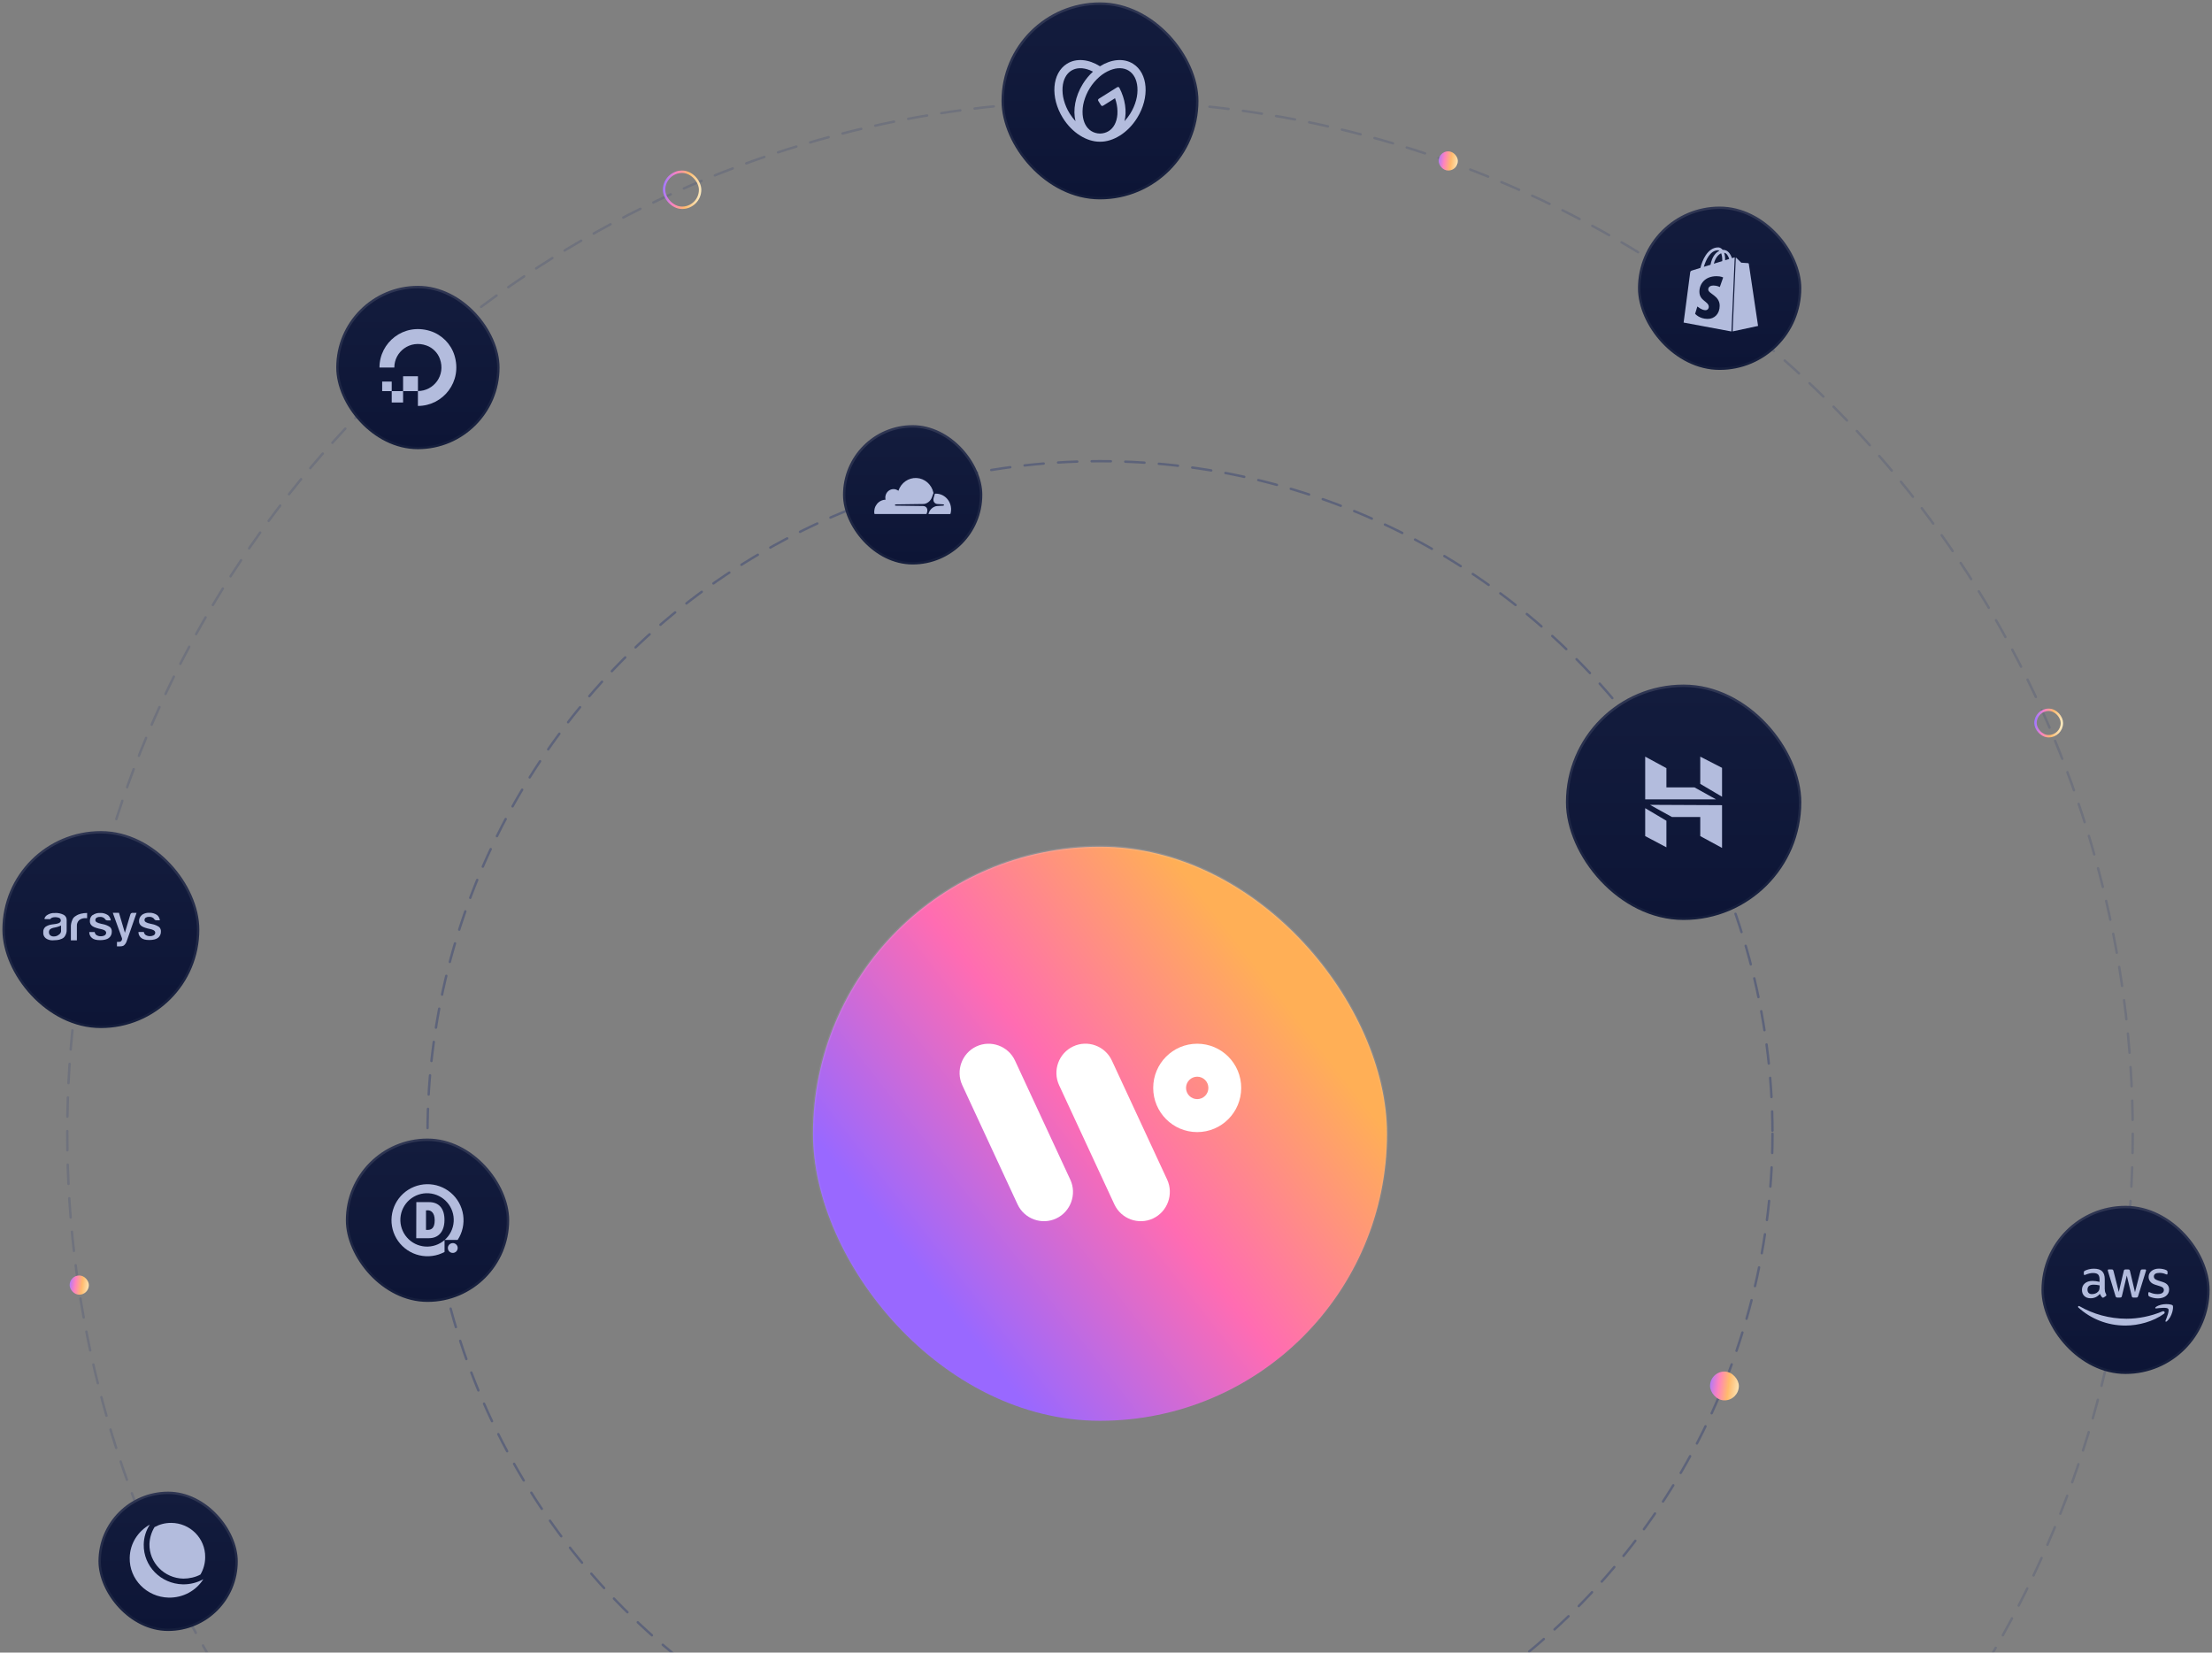 <svg width="921" height="688" viewBox="0 0 921 688" fill="none" xmlns="http://www.w3.org/2000/svg">
<rect x="0" y="0" width="921" height="688" fill="#808080" stroke="none"/>
<mask id="mask0_262_120" style="mask-type:alpha" maskUnits="userSpaceOnUse" x="0" y="0" width="921" height="688">
<rect width="921" height="688" fill="#D9D9D9"/>
</mask>
<g mask="url(#mask0_262_120)">
<circle opacity="0.6" cx="458" cy="472" r="280" stroke="#475177" stroke-linecap="round" stroke-dasharray="8 6"/>
<circle opacity="0.3" cx="458" cy="472" r="430" stroke="#475177" stroke-linecap="round" stroke-dasharray="8 6"/>
<rect x="1.5" y="346.5" width="81" height="81" rx="40.5" fill="url(#paint0_linear_262_120)"/>
<rect x="1.5" y="346.5" width="81" height="81" rx="40.5" stroke="url(#paint1_linear_262_120)"/>
<path d="M55.303 380.033C54.819 379.955 54.359 380.275 54.254 380.764L52.002 388.328L49.534 380.014H46.967L50.669 390.269C50.955 390.796 50.836 391.456 50.385 391.844C50.015 392.141 49.657 392.141 48.886 392.134H48.7V394H49.318C50.385 394 51.169 393.956 51.613 393.571C52.146 393.107 52.541 392.5 52.755 391.819L56.864 380.039H55.303V380.033H55.303ZM59.005 380.985C58.283 381.59 57.873 382.501 57.895 383.455C57.862 384.147 58.133 384.817 58.635 385.283C59.098 385.756 60.061 386.178 61.492 386.544C61.85 386.652 62.215 386.734 62.584 386.79C63.103 386.903 64.639 387.237 64.639 388.283C64.634 388.752 64.375 389.179 63.966 389.393C63.511 389.631 63.004 389.751 62.492 389.739C61.841 389.764 61.197 389.593 60.641 389.248C60.231 388.952 59.96 388.495 59.894 387.987H57.642C57.623 388.927 58.028 389.824 58.74 390.42C59.474 391.05 60.591 391.346 62.14 391.346C63.689 391.346 64.972 391.05 65.762 390.458C66.582 389.831 67.045 388.83 66.997 387.785C67.031 387.102 66.777 386.437 66.299 385.957C65.435 385.353 64.458 384.937 63.43 384.735L62.64 384.565C60.937 384.199 60.172 383.739 60.172 383.071C60.154 382.649 60.352 382.247 60.696 382.012C61.143 381.775 61.644 381.666 62.146 381.697C62.711 381.667 63.27 381.827 63.739 382.151H63.776L63.886 382.258C63.974 382.338 64.057 382.425 64.133 382.516C64.325 382.889 64.696 383.129 65.108 383.147H66.565C66.469 382.283 66.055 381.489 65.405 380.928C64.425 380.268 63.263 379.945 62.091 380.008C60.991 379.959 59.907 380.283 59.005 380.928M38.531 380.928C37.808 381.535 37.399 382.449 37.42 383.405C37.368 384.127 37.649 384.834 38.179 385.314C38.642 385.787 39.611 386.21 41.043 386.575C41.402 386.684 41.77 386.766 42.141 386.821C42.659 386.935 44.202 387.268 44.202 388.321C44.2 388.792 43.94 389.222 43.529 389.437C43.072 389.676 42.563 389.796 42.048 389.783C41.388 389.813 40.733 389.641 40.166 389.292C39.757 388.995 39.487 388.539 39.42 388.031H37.161C37.141 388.976 37.549 389.879 38.266 390.476C39 391.107 40.117 391.403 41.678 391.403C43.239 391.403 44.523 391.1 45.313 390.514C46.137 389.885 46.599 388.878 46.547 387.829C46.582 387.144 46.328 386.477 45.85 385.995C44.982 385.388 44.001 384.97 42.968 384.766L42.172 384.596C40.463 384.224 39.704 383.764 39.704 383.096C39.687 382.672 39.888 382.271 40.235 382.037C40.683 381.8 41.187 381.691 41.691 381.722C42.258 381.694 42.819 381.855 43.289 382.182H43.326L43.437 382.289C43.525 382.37 43.607 382.456 43.684 382.548C43.877 382.922 44.251 383.163 44.665 383.178H46.134C46.026 382.329 45.609 381.553 44.968 381.003C43.984 380.339 42.819 380.014 41.642 380.077C40.542 380.032 39.457 380.357 38.556 381.003M33.73 380.373C32.953 380.551 32.215 380.873 31.552 381.325C30.846 381.697 30.312 382.338 30.065 383.108C29.667 383.997 29.477 384.968 29.51 385.945V391.479H32.009V385.586C31.939 384.642 32.288 383.716 32.959 383.064C33.733 382.472 34.69 382.183 35.656 382.251H36.273V380.083C35.398 380.088 34.526 380.193 33.675 380.398M19.482 381.029C19.059 381.355 18.727 381.79 18.52 382.289C18.495 382.396 18.464 382.655 18.865 382.655H20.902C21.099 382.354 21.39 382.132 21.729 382.025C22.128 381.896 22.544 381.832 22.963 381.835C23.444 381.826 23.924 381.898 24.382 382.05C24.93 382.156 25.327 382.646 25.326 383.216C25.326 384.382 23.58 384.602 23.006 384.678L21.716 384.855C20.753 384.963 19.826 385.288 19.001 385.806C18.296 386.354 17.922 387.238 18.014 388.138C17.918 389.118 18.336 390.077 19.112 390.66C19.92 391.206 20.871 391.491 21.84 391.479C22.377 391.479 23.006 391.441 23.728 391.372C24.401 391.315 25.059 391.138 25.672 390.849C26.307 390.623 26.833 390.156 27.14 389.544C27.589 388.786 27.804 387.907 27.757 387.023V383.033C27.781 382.145 27.323 381.316 26.566 380.877C25.422 380.286 24.143 380.018 22.864 380.102C21.677 380.024 20.499 380.35 19.513 381.029M20.902 389.38C20.561 389.054 20.373 388.596 20.383 388.119C20.345 387.672 20.504 387.231 20.815 386.916C21.205 386.598 21.665 386.382 22.154 386.285L23.216 386.064C23.808 385.944 24.387 385.762 24.943 385.522L25.412 385.302V386.915C25.56 388.081 25.19 388.661 24.567 389.071C23.941 389.619 23.132 389.901 22.308 389.859C21.799 389.872 21.301 389.703 20.902 389.38Z" fill="#B3BCDD"/>
<rect x="652.5" y="285.5" width="97" height="97" rx="48.5" fill="url(#paint2_linear_262_120)"/>
<rect x="652.5" y="285.5" width="97" height="97" rx="48.5" stroke="url(#paint3_linear_262_120)"/>
<path d="M685 332.792V315.001L693.836 319.789V327.804L705.534 327.81L714.513 332.792H685ZM707.926 326.337V315L717 319.669V331.694L707.926 326.337ZM707.926 348.082V340.136L696.138 340.127C696.149 340.18 687.01 335.066 687.01 335.066L717 335.209V353L707.926 348.082ZM685 348.082L685 336.456L693.836 341.687V352.751L685 348.082Z" fill="#B3BCDD"/>
<rect x="712" y="571" width="12" height="12" rx="6" fill="url(#paint4_linear_262_120)"/>
<rect x="599" y="63" width="8" height="8" rx="4" fill="url(#paint5_linear_262_120)"/>
<rect x="276.5" y="71.5" width="15" height="15" rx="7.5" stroke="url(#paint6_linear_262_120)"/>
<rect x="847.5" y="295.5" width="11" height="11" rx="5.5" stroke="url(#paint7_linear_262_120)"/>
<rect x="29" y="531" width="8" height="8" rx="4" fill="url(#paint8_linear_262_120)"/>
<rect x="417.5" y="1.5" width="81" height="81" rx="40.5" fill="url(#paint9_linear_262_120)"/>
<rect x="417.5" y="1.5" width="81" height="81" rx="40.5" stroke="url(#paint10_linear_262_120)"/>
<path d="M471.778 26.554C467.829 24.075 462.63 24.665 457.993 27.593C453.371 24.665 448.169 24.075 444.224 26.554C437.985 30.472 437.226 40.562 442.532 49.093C446.442 55.382 452.558 59.067 458.001 58.999C463.445 59.067 469.561 55.382 473.471 49.093C478.77 40.562 478.018 30.472 471.778 26.554ZM445.4 47.292C444.306 45.549 443.481 43.65 442.952 41.66C442.482 39.932 442.303 38.137 442.42 36.35C442.657 33.197 443.934 30.742 446.015 29.436C448.096 28.13 450.847 28.051 453.777 29.219C454.216 29.396 454.651 29.6 455.083 29.825C453.455 31.316 452.039 33.026 450.876 34.906C447.655 40.085 446.672 45.848 447.797 50.443C446.9 49.471 446.098 48.416 445.4 47.292ZM473.052 41.658C472.523 43.648 471.697 45.547 470.604 47.29C469.906 48.416 469.103 49.473 468.208 50.448C469.213 46.329 468.53 41.283 466.066 36.551C466.026 36.473 465.971 36.404 465.904 36.349C465.836 36.294 465.758 36.253 465.674 36.23C465.59 36.208 465.502 36.203 465.416 36.216C465.33 36.229 465.248 36.261 465.175 36.308L457.492 41.131C457.422 41.175 457.362 41.232 457.314 41.3C457.266 41.367 457.231 41.443 457.213 41.524C457.194 41.605 457.192 41.689 457.205 41.771C457.219 41.853 457.249 41.931 457.293 42.001L458.42 43.812C458.464 43.883 458.521 43.944 458.588 43.992C458.655 44.04 458.731 44.074 458.811 44.093C458.891 44.112 458.975 44.114 459.056 44.1C459.137 44.087 459.215 44.057 459.285 44.013L464.265 40.886C464.426 41.372 464.587 41.857 464.708 42.343C465.178 44.069 465.358 45.861 465.241 47.646C465.004 50.797 463.727 53.252 461.646 54.56C460.573 55.219 459.343 55.577 458.085 55.596H457.926C456.668 55.577 455.438 55.22 454.365 54.56C452.282 53.252 451.005 50.797 450.768 47.646C450.651 45.859 450.831 44.064 451.3 42.336C452.379 38.338 454.61 34.75 457.713 32.022C459.051 30.842 460.575 29.894 462.223 29.216C465.144 28.048 467.9 28.125 469.982 29.433C472.065 30.741 473.341 33.194 473.577 36.347C473.697 38.134 473.519 39.929 473.052 41.658Z" fill="#B3BCDD"/>
<rect x="850.5" y="502.5" width="69" height="69" rx="34.5" fill="url(#paint11_linear_262_120)"/>
<rect x="850.5" y="502.5" width="69" height="69" rx="34.5" stroke="url(#paint12_linear_262_120)"/>
<g clip-path="url(#clip0_262_120)">
<path d="M876.369 536.756C876.369 537.244 876.421 537.64 876.513 537.93C876.619 538.22 876.75 538.536 876.934 538.879C877 538.985 877.027 539.09 877.027 539.182C877.027 539.314 876.948 539.446 876.777 539.578L875.948 540.132C875.829 540.211 875.711 540.251 875.605 540.251C875.474 540.251 875.342 540.185 875.211 540.066C875.027 539.868 874.869 539.657 874.737 539.446C874.605 539.222 874.474 538.971 874.329 538.668C873.303 539.881 872.013 540.488 870.461 540.488C869.355 540.488 868.474 540.171 867.829 539.538C867.184 538.905 866.855 538.062 866.855 537.007C866.855 535.886 867.25 534.976 868.053 534.29C868.855 533.604 869.921 533.262 871.277 533.262C871.724 533.262 872.184 533.301 872.671 533.367C873.158 533.433 873.658 533.538 874.184 533.657V532.695C874.184 531.692 873.974 530.993 873.566 530.585C873.145 530.176 872.434 529.978 871.421 529.978C870.961 529.978 870.487 530.031 870 530.149C869.513 530.268 869.04 530.413 868.579 530.598C868.369 530.69 868.211 530.743 868.119 530.769C868.027 530.796 867.961 530.809 867.908 530.809C867.724 530.809 867.632 530.677 867.632 530.4V529.754C867.632 529.543 867.658 529.385 867.724 529.292C867.79 529.2 867.908 529.108 868.092 529.015C868.553 528.778 869.105 528.58 869.75 528.422C870.395 528.251 871.079 528.171 871.803 528.171C873.369 528.171 874.513 528.527 875.25 529.24C875.974 529.952 876.342 531.033 876.342 532.484V536.756H876.369ZM871.027 538.76C871.461 538.76 871.908 538.681 872.382 538.523C872.855 538.365 873.277 538.075 873.632 537.679C873.842 537.429 874 537.152 874.079 536.835C874.158 536.519 874.211 536.136 874.211 535.688V535.134C873.829 535.042 873.421 534.963 873 534.91C872.579 534.857 872.171 534.831 871.763 534.831C870.882 534.831 870.237 535.002 869.803 535.358C869.369 535.714 869.158 536.215 869.158 536.875C869.158 537.495 869.316 537.956 869.645 538.273C869.961 538.602 870.421 538.76 871.027 538.76ZM881.592 540.185C881.355 540.185 881.198 540.145 881.092 540.053C880.987 539.974 880.895 539.789 880.816 539.538L877.724 529.345C877.645 529.081 877.605 528.91 877.605 528.818C877.605 528.607 877.711 528.488 877.921 528.488H879.211C879.461 528.488 879.632 528.527 879.724 528.62C879.829 528.699 879.908 528.884 879.987 529.134L882.198 537.864L884.25 529.134C884.316 528.87 884.395 528.699 884.5 528.62C884.605 528.541 884.79 528.488 885.027 528.488H886.079C886.329 528.488 886.5 528.527 886.605 528.62C886.711 528.699 886.803 528.884 886.855 529.134L888.934 537.969L891.211 529.134C891.29 528.87 891.382 528.699 891.474 528.62C891.579 528.541 891.75 528.488 891.987 528.488H893.211C893.421 528.488 893.54 528.593 893.54 528.818C893.54 528.884 893.527 528.949 893.513 529.029C893.5 529.108 893.474 529.213 893.421 529.358L890.25 539.552C890.171 539.815 890.079 539.987 889.974 540.066C889.869 540.145 889.698 540.198 889.474 540.198H888.342C888.092 540.198 887.921 540.158 887.816 540.066C887.711 539.974 887.619 539.802 887.566 539.538L885.527 531.033L883.5 539.525C883.434 539.789 883.355 539.96 883.25 540.053C883.145 540.145 882.961 540.185 882.724 540.185H881.592ZM898.5 540.541C897.816 540.541 897.132 540.462 896.474 540.303C895.816 540.145 895.303 539.974 894.961 539.776C894.75 539.657 894.605 539.525 894.553 539.407C894.5 539.288 894.474 539.156 894.474 539.037V538.365C894.474 538.088 894.579 537.956 894.777 537.956C894.855 537.956 894.934 537.969 895.013 537.996C895.092 538.022 895.211 538.075 895.342 538.127C895.79 538.325 896.277 538.484 896.79 538.589C897.316 538.695 897.829 538.747 898.355 538.747C899.184 538.747 899.829 538.602 900.277 538.312C900.724 538.022 900.961 537.6 900.961 537.059C900.961 536.69 900.842 536.387 900.605 536.136C900.369 535.886 899.921 535.662 899.277 535.451L897.369 534.857C896.408 534.554 895.698 534.105 895.263 533.512C894.829 532.932 894.605 532.286 894.605 531.6C894.605 531.046 894.724 530.558 894.961 530.136C895.198 529.714 895.513 529.345 895.908 529.055C896.303 528.752 896.75 528.527 897.277 528.369C897.803 528.211 898.355 528.145 898.934 528.145C899.224 528.145 899.527 528.158 899.816 528.198C900.119 528.237 900.395 528.29 900.671 528.343C900.934 528.409 901.184 528.475 901.421 528.554C901.658 528.633 901.842 528.712 901.974 528.791C902.158 528.897 902.29 529.002 902.369 529.121C902.448 529.226 902.487 529.371 902.487 529.556V530.176C902.487 530.453 902.382 530.598 902.184 530.598C902.079 530.598 901.908 530.545 901.684 530.44C900.934 530.097 900.092 529.925 899.158 529.925C898.408 529.925 897.816 530.044 897.408 530.295C897 530.545 896.79 530.927 896.79 531.468C896.79 531.837 896.921 532.154 897.184 532.404C897.448 532.655 897.934 532.905 898.632 533.13L900.5 533.723C901.448 534.026 902.132 534.448 902.54 534.989C902.948 535.53 903.145 536.149 903.145 536.835C903.145 537.402 903.027 537.916 902.803 538.365C902.566 538.813 902.25 539.209 901.842 539.525C901.434 539.855 900.948 540.092 900.382 540.264C899.79 540.448 899.171 540.541 898.5 540.541Z" fill="#B3BCDD"/>
<path fill-rule="evenodd" clip-rule="evenodd" d="M900.987 546.949C896.658 550.154 890.369 551.855 884.961 551.855C877.382 551.855 870.553 549.046 865.395 544.378C864.987 544.009 865.356 543.508 865.842 543.798C871.421 547.042 878.303 549.007 885.421 549.007C890.224 549.007 895.5 548.004 900.356 545.947C901.079 545.618 901.698 546.422 900.987 546.949Z" fill="#B3BCDD"/>
<path fill-rule="evenodd" clip-rule="evenodd" d="M902.79 544.892C902.237 544.18 899.132 544.549 897.724 544.721C897.303 544.774 897.237 544.404 897.619 544.127C900.093 542.387 904.158 542.888 904.632 543.468C905.106 544.062 904.501 548.136 902.185 550.088C901.829 550.391 901.487 550.233 901.645 549.837C902.172 548.532 903.343 545.591 902.79 544.892Z" fill="#B3BCDD"/>
</g>
<rect x="351.5" y="177.5" width="57" height="57" rx="28.5" fill="url(#paint13_linear_262_120)"/>
<rect x="351.5" y="177.5" width="57" height="57" rx="28.5" stroke="url(#paint14_linear_262_120)"/>
<g clip-path="url(#clip1_262_120)">
<path d="M385.849 213.791L386.012 213.204C386.206 212.505 386.134 211.861 385.807 211.386C385.502 210.949 385.004 210.693 384.395 210.662L372.858 210.51C372.822 210.51 372.787 210.5 372.755 210.482C372.723 210.465 372.696 210.439 372.675 210.408C372.655 210.377 372.643 210.341 372.638 210.304C372.634 210.267 372.639 210.229 372.652 210.194C372.672 210.135 372.708 210.084 372.755 210.046C372.803 210.008 372.86 209.986 372.919 209.982L384.567 209.823C385.942 209.758 387.445 208.596 387.969 207.178L388.632 205.379C388.65 205.329 388.66 205.275 388.659 205.221C388.658 205.192 388.655 205.163 388.65 205.135C388.288 203.462 387.409 201.958 386.146 200.85C384.884 199.743 383.306 199.094 381.655 199.002C380.003 198.91 378.368 199.38 376.998 200.34C375.628 201.3 374.598 202.698 374.065 204.321C373.499 203.886 372.818 203.642 372.113 203.624C371.408 203.606 370.716 203.814 370.13 204.22C369.544 204.627 369.094 205.211 368.842 205.893C368.589 206.575 368.546 207.321 368.719 208.029C368.033 208.048 367.358 208.217 366.74 208.526C366.121 208.835 365.573 209.277 365.132 209.822C364.691 210.368 364.366 211.004 364.18 211.689C363.994 212.374 363.95 213.092 364.052 213.796C364.059 213.851 364.085 213.902 364.126 213.939C364.167 213.976 364.219 213.997 364.273 213.997H385.578C385.639 213.997 385.698 213.978 385.747 213.941C385.795 213.904 385.831 213.851 385.849 213.791Z" fill="#B3BCDD"/>
<path d="M389.694 205.515C389.592 205.515 389.485 205.518 389.373 205.525C389.356 205.525 389.34 205.529 389.324 205.536C389.296 205.545 389.271 205.562 389.251 205.584C389.231 205.606 389.216 205.633 389.208 205.662L388.75 207.287C388.554 207.985 388.626 208.63 388.955 209.104C389.121 209.329 389.334 209.511 389.579 209.637C389.824 209.762 390.093 209.828 390.366 209.828L392.826 209.986C392.861 209.987 392.895 209.997 392.925 210.014C392.955 210.031 392.981 210.055 393.001 210.085C393.021 210.116 393.035 210.152 393.039 210.19C393.044 210.227 393.039 210.266 393.027 210.301C393.007 210.36 392.971 210.411 392.924 210.449C392.876 210.487 392.819 210.509 392.759 210.514L390.204 210.672C388.816 210.738 387.32 211.899 386.796 213.316L386.612 213.816C386.604 213.837 386.601 213.86 386.603 213.882C386.606 213.904 386.613 213.926 386.625 213.945C386.636 213.964 386.652 213.979 386.671 213.99C386.69 214.002 386.711 214.008 386.732 214.009H395.535C395.588 214.011 395.641 213.993 395.683 213.96C395.726 213.926 395.757 213.878 395.77 213.824C396.032 212.852 396.074 211.83 395.892 210.839C395.711 209.847 395.31 208.912 394.722 208.108C394.134 207.303 393.374 206.651 392.503 206.201C391.631 205.751 390.671 205.516 389.697 205.515H389.694Z" fill="#B3BCDD"/>
</g>
<rect x="41.5" y="621.5" width="57" height="57" rx="28.5" fill="url(#paint15_linear_262_120)"/>
<rect x="41.5" y="621.5" width="57" height="57" rx="28.5" stroke="url(#paint16_linear_262_120)"/>
<path d="M84.654 657.466C82.122 658.861 79.227 659.636 76.126 659.585C66.926 659.378 59.69 651.987 59.845 642.993C59.897 639.944 60.827 637.101 62.377 634.724C57.467 637.463 54.108 642.58 54.004 648.524C53.797 657.466 61.085 664.908 70.234 665.115C76.333 665.219 81.657 662.169 84.654 657.466Z" fill="#B3BCDD"/>
<path d="M71.216 634C68.735 634 66.409 634.62 64.342 635.757C63.05 637.876 62.326 640.306 62.222 642.787C62.067 650.591 68.425 657.052 76.333 657.207C78.71 657.207 81.398 656.639 83.466 655.502C84.706 653.382 85.43 650.901 85.43 648.265C85.533 640.409 79.124 634 71.216 634Z" fill="#B3BCDD"/>
<rect x="140.5" y="119.5" width="67" height="67" rx="33.5" fill="url(#paint17_linear_262_120)"/>
<rect x="140.5" y="119.5" width="67" height="67" rx="33.5" stroke="url(#paint18_linear_262_120)"/>
<path d="M174.002 169V162.795C180.57 162.795 185.668 156.282 183.146 149.369C182.221 146.829 180.171 144.779 177.613 143.854C170.7 141.35 164.187 146.43 164.187 152.998H158C158 142.529 168.124 134.365 179.101 137.794C183.89 139.3 187.719 143.11 189.206 147.899C192.635 158.876 184.471 169 174.002 169Z" fill="#B3BCDD"/>
<path fill-rule="evenodd" clip-rule="evenodd" d="M174.021 162.831H167.834V156.645H174.021V162.831Z" fill="#B3BCDD"/>
<path fill-rule="evenodd" clip-rule="evenodd" d="M167.834 167.567H163.099V162.831H167.834V167.567Z" fill="#B3BCDD"/>
<path fill-rule="evenodd" clip-rule="evenodd" d="M163.098 162.831H159.125V158.858H163.098V162.831Z" fill="#B3BCDD"/>
<rect x="144.5" y="474.5" width="67" height="67" rx="33.5" fill="url(#paint19_linear_262_120)"/>
<rect x="144.5" y="474.5" width="67" height="67" rx="33.5" stroke="url(#paint20_linear_262_120)"/>
<path d="M173.304 515.478L173.344 500.462H178.622C182.709 500.462 185.149 503.07 185.064 508.095C184.982 512.9 182.436 515.478 178.6 515.478H173.304ZM178.277 512.032C179.48 511.939 180.992 511.434 180.992 508.028C180.992 504.621 179.223 503.898 178.249 503.873C178.132 503.873 177.498 503.873 177.373 503.898V512.032H178.277Z" fill="#B3BCDD"/>
<path d="M185.097 516.259C182.875 518.19 179.977 519.159 177.041 518.956C174.104 518.752 171.368 517.391 169.434 515.173C167.499 512.954 166.524 510.058 166.723 507.121C166.921 504.184 168.277 501.446 170.492 499.507C172.708 497.569 175.602 496.589 178.539 496.782C181.476 496.975 184.217 498.326 186.159 500.538C188.102 502.75 189.087 505.642 188.899 508.58C188.711 511.517 187.365 514.26 185.157 516.207H190.553C192.553 513.148 193.367 509.463 192.843 505.846C192.318 502.229 190.491 498.928 187.704 496.563C184.918 494.198 181.363 492.932 177.709 493.003C174.055 493.073 170.552 494.476 167.859 496.947C165.166 499.418 163.468 502.787 163.083 506.421C162.699 510.056 163.655 513.706 165.771 516.685C167.888 519.665 171.02 521.769 174.578 522.603C178.137 523.436 181.877 522.942 185.097 521.212V516.259Z" fill="#B3BCDD"/>
<path d="M190.57 519.568C190.57 519.974 190.45 520.371 190.224 520.708C189.999 521.046 189.678 521.309 189.303 521.464C188.928 521.619 188.515 521.66 188.117 521.581C187.719 521.501 187.353 521.305 187.066 521.018C186.779 520.731 186.584 520.365 186.505 519.967C186.426 519.568 186.467 519.156 186.623 518.781C186.778 518.406 187.042 518.086 187.38 517.86C187.718 517.635 188.115 517.515 188.521 517.516C188.79 517.516 189.057 517.569 189.306 517.672C189.554 517.775 189.78 517.926 189.971 518.117C190.161 518.308 190.312 518.534 190.415 518.783C190.518 519.032 190.571 519.299 190.57 519.568Z" fill="#B3BCDD"/>
<rect x="682.5" y="86.5" width="67" height="67" rx="33.5" fill="url(#paint21_linear_262_120)"/>
<rect x="682.5" y="86.5" width="67" height="67" rx="33.5" stroke="url(#paint22_linear_262_120)"/>
<path d="M721.402 137.972L732 135.693C732 135.693 728.175 110.006 728.146 109.837C728.118 109.668 727.976 109.555 727.835 109.555C727.693 109.555 725.001 109.359 725.001 109.359C725.001 109.359 723.131 107.502 722.904 107.305C722.847 107.248 722.791 107.22 722.734 107.192L721.402 137.972ZM722.281 107.136C722.252 107.136 722.196 107.164 722.167 107.164C722.139 107.164 721.742 107.277 721.119 107.473C720.495 105.673 719.39 104.013 717.435 104.013C717.378 104.013 717.322 104.013 717.265 104.013C716.698 103.309 716.018 103 715.423 103C710.861 103 708.679 108.655 707.999 111.525C706.242 112.059 704.967 112.453 704.825 112.51C703.834 112.819 703.805 112.847 703.692 113.776C703.579 114.451 701 134.286 701 134.286L720.92 138L722.281 107.136ZM717.095 108.514C717.095 108.571 717.095 108.655 717.095 108.711C715.99 109.049 714.771 109.415 713.581 109.781C714.261 107.192 715.537 105.926 716.642 105.448C716.925 106.179 717.095 107.164 717.095 108.514ZM715.282 104.21C715.48 104.21 715.678 104.266 715.877 104.407C714.431 105.082 712.845 106.798 712.193 110.231C711.229 110.54 710.294 110.822 709.416 111.075C710.181 108.458 712.023 104.21 715.282 104.21ZM716.075 119.487C716.075 119.487 714.885 118.868 713.468 118.868C711.343 118.868 711.258 120.191 711.258 120.528C711.258 122.329 716.018 123.032 716.018 127.281C716.018 130.629 713.893 132.767 711.003 132.767C707.546 132.767 705.789 130.629 705.789 130.629L706.724 127.59C706.724 127.59 708.537 129.137 710.068 129.137C711.059 129.137 711.484 128.35 711.484 127.787C711.484 125.424 707.574 125.311 707.574 121.428C707.574 118.165 709.926 114.986 714.715 114.986C716.557 114.986 717.463 115.52 717.463 115.52L716.075 119.487ZM717.888 105.251C718.909 105.363 719.56 106.517 719.985 107.811C719.475 107.98 718.909 108.149 718.285 108.346C718.285 108.233 718.285 108.121 718.285 107.98C718.285 106.883 718.144 105.982 717.888 105.251Z" fill="#B3BCDD"/>
<rect x="338.5" y="352.5" width="239" height="239" rx="119.5" fill="url(#paint23_linear_262_120)"/>
<rect x="338.5" y="352.5" width="239" height="239" rx="119.5" stroke="url(#paint24_linear_262_120)"/>
<path d="M439.766 507.271C433.719 510.099 426.483 507.452 423.667 501.381L400.668 451.797C397.851 445.751 400.487 438.486 406.508 435.658C412.555 432.83 419.79 435.476 422.607 441.522L445.632 491.106C448.448 497.151 445.813 504.442 439.766 507.271Z" fill="white"/>
<path d="M480.078 507.272C474.031 510.101 466.795 507.454 463.979 501.383L440.98 451.799C438.163 445.727 440.799 438.462 446.846 435.634C452.893 432.806 460.128 435.452 462.945 441.524L485.97 491.108C488.76 497.153 486.125 504.444 480.078 507.272Z" fill="white"/>
<path fill-rule="evenodd" clip-rule="evenodd" d="M516.798 452.914C516.798 463.074 508.595 471.31 498.477 471.31C488.358 471.31 480.155 463.074 480.155 452.914C480.155 442.754 488.358 434.518 498.477 434.518C508.595 434.518 516.798 442.754 516.798 452.914ZM503.128 452.914C503.128 455.494 501.046 457.585 498.477 457.585C495.908 457.585 493.825 455.494 493.825 452.914C493.825 450.335 495.908 448.244 498.477 448.244C501.046 448.244 503.128 450.335 503.128 452.914Z" fill="white"/>
</g>
<defs>
<linearGradient id="paint0_linear_262_120" x1="42" y1="347" x2="42" y2="427" gradientUnits="userSpaceOnUse">
<stop stop-color="#131C3D"/>
<stop offset="1" stop-color="#0D1536"/>
</linearGradient>
<linearGradient id="paint1_linear_262_120" x1="42" y1="347" x2="42" y2="427" gradientUnits="userSpaceOnUse">
<stop stop-color="#2E3552"/>
<stop offset="0" stop-color="#2F3653"/>
<stop offset="1" stop-color="#151E3D"/>
</linearGradient>
<linearGradient id="paint2_linear_262_120" x1="701" y1="286" x2="701" y2="382" gradientUnits="userSpaceOnUse">
<stop stop-color="#131C3D"/>
<stop offset="1" stop-color="#0D1536"/>
</linearGradient>
<linearGradient id="paint3_linear_262_120" x1="701" y1="286" x2="701" y2="382" gradientUnits="userSpaceOnUse">
<stop stop-color="#2E3552"/>
<stop offset="0" stop-color="#2F3653"/>
<stop offset="1" stop-color="#151E3D"/>
</linearGradient>
<linearGradient id="paint4_linear_262_120" x1="712" y1="571" x2="725.266" y2="572.618" gradientUnits="userSpaceOnUse">
<stop stop-color="#A578FF"/>
<stop offset="0.312" stop-color="#FF83BD"/>
<stop offset="0.625" stop-color="#FFBA6D"/>
<stop offset="1" stop-color="#FBE9BE"/>
</linearGradient>
<linearGradient id="paint5_linear_262_120" x1="599" y1="63" x2="607.844" y2="64.079" gradientUnits="userSpaceOnUse">
<stop stop-color="#A578FF"/>
<stop offset="0.312" stop-color="#FF83BD"/>
<stop offset="0.625" stop-color="#FFBA6D"/>
<stop offset="1" stop-color="#FBE9BE"/>
</linearGradient>
<linearGradient id="paint6_linear_262_120" x1="277" y1="72" x2="292.477" y2="73.887" gradientUnits="userSpaceOnUse">
<stop stop-color="#A578FF"/>
<stop offset="0.312" stop-color="#FF83BD"/>
<stop offset="0.625" stop-color="#FFBA6D"/>
<stop offset="1" stop-color="#FBE9BE"/>
</linearGradient>
<linearGradient id="paint7_linear_262_120" x1="848" y1="296" x2="859.055" y2="297.348" gradientUnits="userSpaceOnUse">
<stop stop-color="#A578FF"/>
<stop offset="0.312" stop-color="#FF83BD"/>
<stop offset="0.625" stop-color="#FFBA6D"/>
<stop offset="1" stop-color="#FBE9BE"/>
</linearGradient>
<linearGradient id="paint8_linear_262_120" x1="29" y1="531" x2="37.844" y2="532.078" gradientUnits="userSpaceOnUse">
<stop stop-color="#A578FF"/>
<stop offset="0.312" stop-color="#FF83BD"/>
<stop offset="0.625" stop-color="#FFBA6D"/>
<stop offset="1" stop-color="#FBE9BE"/>
</linearGradient>
<linearGradient id="paint9_linear_262_120" x1="458" y1="2" x2="458" y2="82" gradientUnits="userSpaceOnUse">
<stop stop-color="#131C3D"/>
<stop offset="1" stop-color="#0D1536"/>
</linearGradient>
<linearGradient id="paint10_linear_262_120" x1="458" y1="2" x2="458" y2="82" gradientUnits="userSpaceOnUse">
<stop stop-color="#2E3552"/>
<stop offset="0" stop-color="#2F3653"/>
<stop offset="1" stop-color="#151E3D"/>
</linearGradient>
<linearGradient id="paint11_linear_262_120" x1="885" y1="503" x2="885" y2="571" gradientUnits="userSpaceOnUse">
<stop stop-color="#131C3D"/>
<stop offset="1" stop-color="#0D1536"/>
</linearGradient>
<linearGradient id="paint12_linear_262_120" x1="885" y1="503" x2="885" y2="571" gradientUnits="userSpaceOnUse">
<stop stop-color="#2E3552"/>
<stop offset="0" stop-color="#2F3653"/>
<stop offset="1" stop-color="#151E3D"/>
</linearGradient>
<linearGradient id="paint13_linear_262_120" x1="380" y1="178" x2="380" y2="234" gradientUnits="userSpaceOnUse">
<stop stop-color="#131C3D"/>
<stop offset="1" stop-color="#0D1536"/>
</linearGradient>
<linearGradient id="paint14_linear_262_120" x1="380" y1="178" x2="380" y2="234" gradientUnits="userSpaceOnUse">
<stop stop-color="#2E3552"/>
<stop offset="0" stop-color="#2F3653"/>
<stop offset="1" stop-color="#151E3D"/>
</linearGradient>
<linearGradient id="paint15_linear_262_120" x1="70" y1="622" x2="70" y2="678" gradientUnits="userSpaceOnUse">
<stop stop-color="#131C3D"/>
<stop offset="1" stop-color="#0D1536"/>
</linearGradient>
<linearGradient id="paint16_linear_262_120" x1="70" y1="622" x2="70" y2="678" gradientUnits="userSpaceOnUse">
<stop stop-color="#2E3552"/>
<stop offset="0" stop-color="#2F3653"/>
<stop offset="1" stop-color="#151E3D"/>
</linearGradient>
<linearGradient id="paint17_linear_262_120" x1="174" y1="120" x2="174" y2="186" gradientUnits="userSpaceOnUse">
<stop stop-color="#131C3D"/>
<stop offset="1" stop-color="#0D1536"/>
</linearGradient>
<linearGradient id="paint18_linear_262_120" x1="174" y1="120" x2="174" y2="186" gradientUnits="userSpaceOnUse">
<stop stop-color="#2E3552"/>
<stop offset="0" stop-color="#2F3653"/>
<stop offset="1" stop-color="#151E3D"/>
</linearGradient>
<linearGradient id="paint19_linear_262_120" x1="178" y1="475" x2="178" y2="541" gradientUnits="userSpaceOnUse">
<stop stop-color="#131C3D"/>
<stop offset="1" stop-color="#0D1536"/>
</linearGradient>
<linearGradient id="paint20_linear_262_120" x1="178" y1="475" x2="178" y2="541" gradientUnits="userSpaceOnUse">
<stop stop-color="#2E3552"/>
<stop offset="0" stop-color="#2F3653"/>
<stop offset="1" stop-color="#151E3D"/>
</linearGradient>
<linearGradient id="paint21_linear_262_120" x1="716" y1="87" x2="716" y2="153" gradientUnits="userSpaceOnUse">
<stop stop-color="#131C3D"/>
<stop offset="1" stop-color="#0D1536"/>
</linearGradient>
<linearGradient id="paint22_linear_262_120" x1="716" y1="87" x2="716" y2="153" gradientUnits="userSpaceOnUse">
<stop stop-color="#2E3552"/>
<stop offset="0" stop-color="#2F3653"/>
<stop offset="1" stop-color="#151E3D"/>
</linearGradient>
<linearGradient id="paint23_linear_262_120" x1="338" y1="472" x2="486.838" y2="355.517" gradientUnits="userSpaceOnUse">
<stop stop-color="#9968FF"/>
<stop offset="0.5" stop-color="#FF6CB2"/>
<stop offset="1" stop-color="#FFAF56"/>
</linearGradient>
<linearGradient id="paint24_linear_262_120" x1="458" y1="592" x2="458" y2="352" gradientUnits="userSpaceOnUse">
<stop stop-color="#E2E8FF" stop-opacity="0"/>
<stop offset="1" stop-color="#E2E8FF" stop-opacity="0.14"/>
</linearGradient>
<clipPath id="clip0_262_120">
<rect width="40" height="24" fill="white" transform="translate(865 528)"/>
</clipPath>
<clipPath id="clip1_262_120">
<rect width="32" height="15" fill="white" transform="translate(364 199)"/>
</clipPath>
</defs>
</svg>
